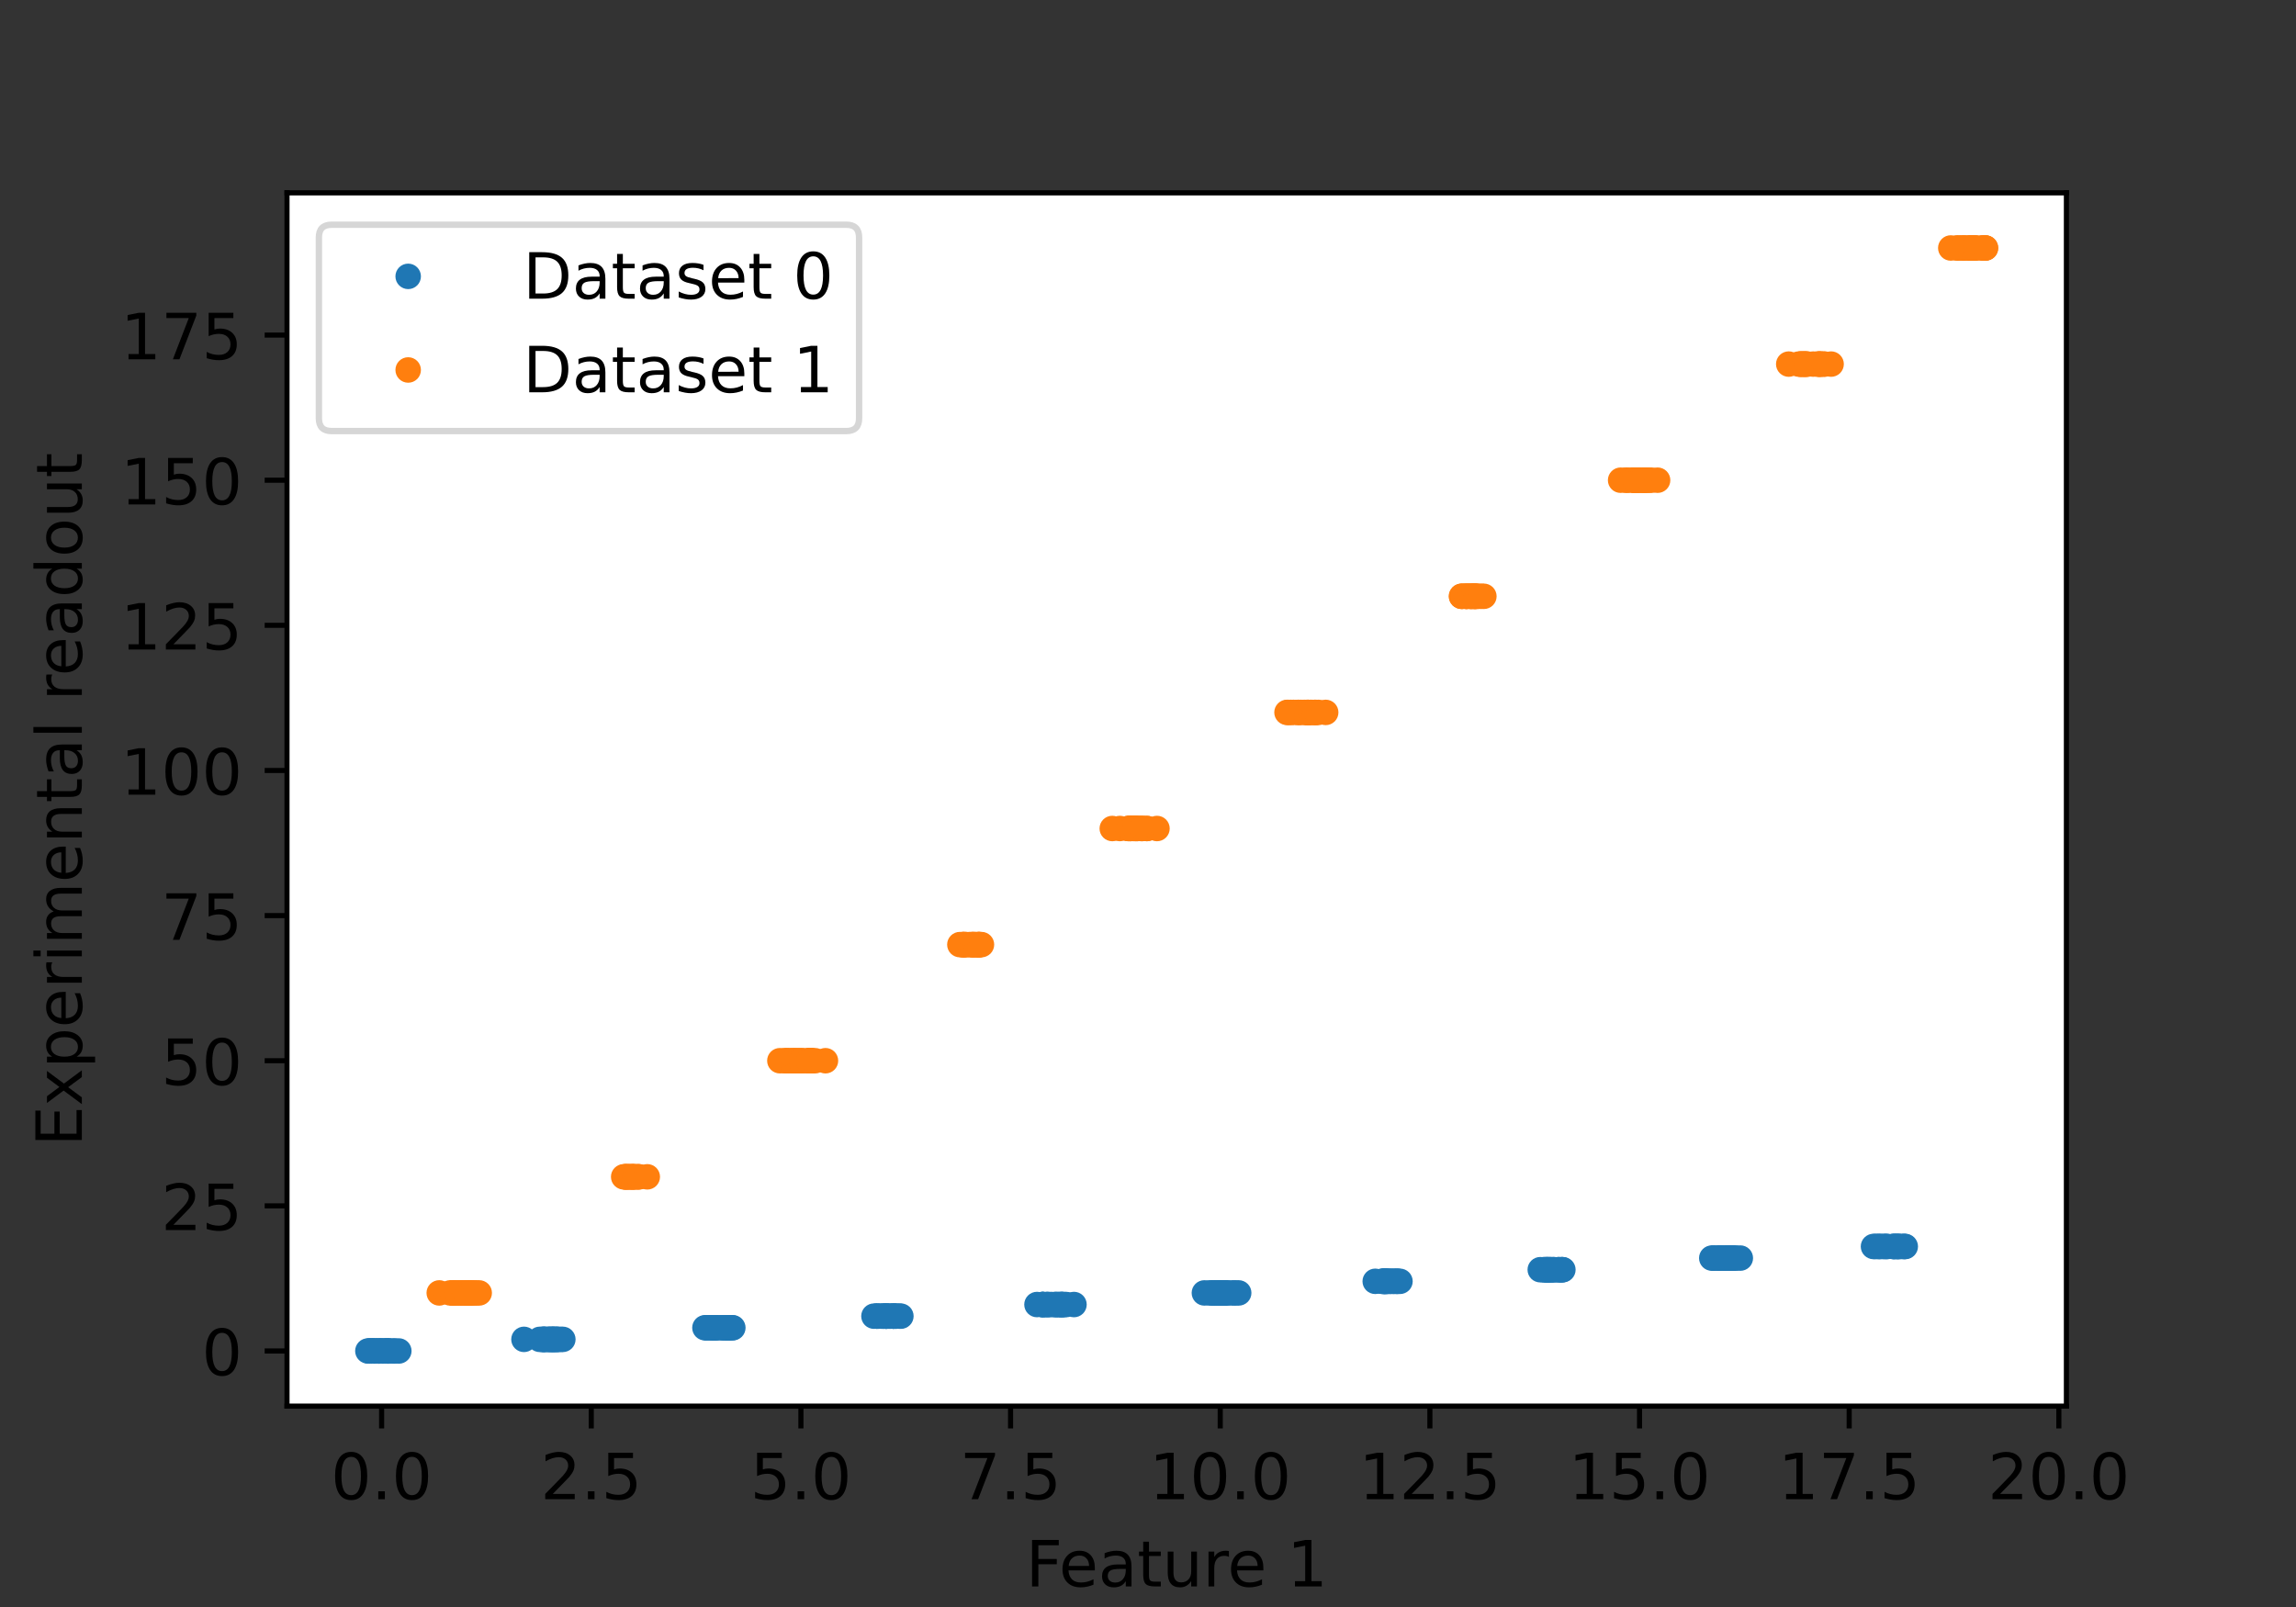 <?xml version="1.0" encoding="utf-8" standalone="no"?>
<!DOCTYPE svg PUBLIC "-//W3C//DTD SVG 1.1//EN"
  "http://www.w3.org/Graphics/SVG/1.1/DTD/svg11.dtd">
<!-- Created with matplotlib (https://matplotlib.org/) -->
<svg height="252pt" version="1.1" viewBox="0 0 360 252" width="360pt" xmlns="http://www.w3.org/2000/svg" xmlns:xlink="http://www.w3.org/1999/xlink">
 <rect x="0" y="0" width="360" height="252" fill="#333333" stroke="none"/>
 <defs>
  <style type="text/css">*{stroke-linecap:butt;stroke-linejoin:round;}</style>
 </defs>
 <g id="figure_1">
  <g id="patch_1">
   <path d="M 0 252 
L 360 252 
L 360 0 
L 0 0 
z
" style="fill:none;"/>
  </g>
  <g id="axes_1">
   <g id="patch_2">
    <path d="M 45 220.5 
L 324 220.5 
L 324 30.24 
L 45 30.24 
z
" style="fill:#ffffff;"/>
   </g>
   <g id="matplotlib.axis_1">
    <g id="xtick_1">
     <g id="line2d_1">
      <defs>
       <path d="M 0 0 
L 0 3.5 
" id="m1073dd7426" style="stroke:#000000;stroke-width:0.8;"/>
      </defs>
      <g>
       <use style="stroke:#000000;stroke-width:0.8;" x="59.834" xlink:href="#m1073dd7426" y="220.5"/>
      </g>
     </g>
     <g id="text_1">
      <!-- 0.0 -->
      <g transform="translate(51.882 235.098)scale(0.1 -0.1)">
       <defs>
        <path d="M 31.781 66.406 
Q 24.172 66.406 20.328 58.906 
Q 16.5 51.422 16.5 36.375 
Q 16.5 21.391 20.328 13.891 
Q 24.172 6.391 31.781 6.391 
Q 39.453 6.391 43.281 13.891 
Q 47.125 21.391 47.125 36.375 
Q 47.125 51.422 43.281 58.906 
Q 39.453 66.406 31.781 66.406 
z
M 31.781 74.219 
Q 44.047 74.219 50.516 64.516 
Q 56.984 54.828 56.984 36.375 
Q 56.984 17.969 50.516 8.266 
Q 44.047 -1.422 31.781 -1.422 
Q 19.531 -1.422 13.062 8.266 
Q 6.594 17.969 6.594 36.375 
Q 6.594 54.828 13.062 64.516 
Q 19.531 74.219 31.781 74.219 
z
" id="DejaVuSans-48"/>
        <path d="M 10.688 12.406 
L 21 12.406 
L 21 0 
L 10.688 0 
z
" id="DejaVuSans-46"/>
       </defs>
       <use xlink:href="#DejaVuSans-48"/>
       <use x="63.623" xlink:href="#DejaVuSans-46"/>
       <use x="95.41" xlink:href="#DejaVuSans-48"/>
      </g>
     </g>
    </g>
    <g id="xtick_2">
     <g id="line2d_2">
      <g>
       <use style="stroke:#000000;stroke-width:0.8;" x="92.706" xlink:href="#m1073dd7426" y="220.5"/>
      </g>
     </g>
     <g id="text_2">
      <!-- 2.5 -->
      <g transform="translate(84.755 235.098)scale(0.1 -0.1)">
       <defs>
        <path d="M 19.188 8.297 
L 53.609 8.297 
L 53.609 0 
L 7.328 0 
L 7.328 8.297 
Q 12.938 14.109 22.625 23.891 
Q 32.328 33.688 34.812 36.531 
Q 39.547 41.844 41.422 45.531 
Q 43.312 49.219 43.312 52.781 
Q 43.312 58.594 39.234 62.25 
Q 35.156 65.922 28.609 65.922 
Q 23.969 65.922 18.812 64.312 
Q 13.672 62.703 7.812 59.422 
L 7.812 69.391 
Q 13.766 71.781 18.938 73 
Q 24.125 74.219 28.422 74.219 
Q 39.75 74.219 46.484 68.547 
Q 53.219 62.891 53.219 53.422 
Q 53.219 48.922 51.531 44.891 
Q 49.859 40.875 45.406 35.406 
Q 44.188 33.984 37.641 27.219 
Q 31.109 20.453 19.188 8.297 
z
" id="DejaVuSans-50"/>
        <path d="M 10.797 72.906 
L 49.516 72.906 
L 49.516 64.594 
L 19.828 64.594 
L 19.828 46.734 
Q 21.969 47.469 24.109 47.828 
Q 26.266 48.188 28.422 48.188 
Q 40.625 48.188 47.75 41.5 
Q 54.891 34.812 54.891 23.391 
Q 54.891 11.625 47.562 5.094 
Q 40.234 -1.422 26.906 -1.422 
Q 22.312 -1.422 17.547 -0.641 
Q 12.797 0.141 7.719 1.703 
L 7.719 11.625 
Q 12.109 9.234 16.797 8.062 
Q 21.484 6.891 26.703 6.891 
Q 35.156 6.891 40.078 11.328 
Q 45.016 15.766 45.016 23.391 
Q 45.016 31 40.078 35.438 
Q 35.156 39.891 26.703 39.891 
Q 22.75 39.891 18.812 39.016 
Q 14.891 38.141 10.797 36.281 
z
" id="DejaVuSans-53"/>
       </defs>
       <use xlink:href="#DejaVuSans-50"/>
       <use x="63.623" xlink:href="#DejaVuSans-46"/>
       <use x="95.41" xlink:href="#DejaVuSans-53"/>
      </g>
     </g>
    </g>
    <g id="xtick_3">
     <g id="line2d_3">
      <g>
       <use style="stroke:#000000;stroke-width:0.8;" x="125.579" xlink:href="#m1073dd7426" y="220.5"/>
      </g>
     </g>
     <g id="text_3">
      <!-- 5.0 -->
      <g transform="translate(117.628 235.098)scale(0.1 -0.1)">
       <use xlink:href="#DejaVuSans-53"/>
       <use x="63.623" xlink:href="#DejaVuSans-46"/>
       <use x="95.41" xlink:href="#DejaVuSans-48"/>
      </g>
     </g>
    </g>
    <g id="xtick_4">
     <g id="line2d_4">
      <g>
       <use style="stroke:#000000;stroke-width:0.8;" x="158.452" xlink:href="#m1073dd7426" y="220.5"/>
      </g>
     </g>
     <g id="text_4">
      <!-- 7.5 -->
      <g transform="translate(150.501 235.098)scale(0.1 -0.1)">
       <defs>
        <path d="M 8.203 72.906 
L 55.078 72.906 
L 55.078 68.703 
L 28.609 0 
L 18.312 0 
L 43.219 64.594 
L 8.203 64.594 
z
" id="DejaVuSans-55"/>
       </defs>
       <use xlink:href="#DejaVuSans-55"/>
       <use x="63.623" xlink:href="#DejaVuSans-46"/>
       <use x="95.41" xlink:href="#DejaVuSans-53"/>
      </g>
     </g>
    </g>
    <g id="xtick_5">
     <g id="line2d_5">
      <g>
       <use style="stroke:#000000;stroke-width:0.8;" x="191.325" xlink:href="#m1073dd7426" y="220.5"/>
      </g>
     </g>
     <g id="text_5">
      <!-- 10.0 -->
      <g transform="translate(180.192 235.098)scale(0.1 -0.1)">
       <defs>
        <path d="M 12.406 8.297 
L 28.516 8.297 
L 28.516 63.922 
L 10.984 60.406 
L 10.984 69.391 
L 28.422 72.906 
L 38.281 72.906 
L 38.281 8.297 
L 54.391 8.297 
L 54.391 0 
L 12.406 0 
z
" id="DejaVuSans-49"/>
       </defs>
       <use xlink:href="#DejaVuSans-49"/>
       <use x="63.623" xlink:href="#DejaVuSans-48"/>
       <use x="127.246" xlink:href="#DejaVuSans-46"/>
       <use x="159.033" xlink:href="#DejaVuSans-48"/>
      </g>
     </g>
    </g>
    <g id="xtick_6">
     <g id="line2d_6">
      <g>
       <use style="stroke:#000000;stroke-width:0.8;" x="224.198" xlink:href="#m1073dd7426" y="220.5"/>
      </g>
     </g>
     <g id="text_6">
      <!-- 12.5 -->
      <g transform="translate(213.065 235.098)scale(0.1 -0.1)">
       <use xlink:href="#DejaVuSans-49"/>
       <use x="63.623" xlink:href="#DejaVuSans-50"/>
       <use x="127.246" xlink:href="#DejaVuSans-46"/>
       <use x="159.033" xlink:href="#DejaVuSans-53"/>
      </g>
     </g>
    </g>
    <g id="xtick_7">
     <g id="line2d_7">
      <g>
       <use style="stroke:#000000;stroke-width:0.8;" x="257.071" xlink:href="#m1073dd7426" y="220.5"/>
      </g>
     </g>
     <g id="text_7">
      <!-- 15.0 -->
      <g transform="translate(245.938 235.098)scale(0.1 -0.1)">
       <use xlink:href="#DejaVuSans-49"/>
       <use x="63.623" xlink:href="#DejaVuSans-53"/>
       <use x="127.246" xlink:href="#DejaVuSans-46"/>
       <use x="159.033" xlink:href="#DejaVuSans-48"/>
      </g>
     </g>
    </g>
    <g id="xtick_8">
     <g id="line2d_8">
      <g>
       <use style="stroke:#000000;stroke-width:0.8;" x="289.943" xlink:href="#m1073dd7426" y="220.5"/>
      </g>
     </g>
     <g id="text_8">
      <!-- 17.5 -->
      <g transform="translate(278.811 235.098)scale(0.1 -0.1)">
       <use xlink:href="#DejaVuSans-49"/>
       <use x="63.623" xlink:href="#DejaVuSans-55"/>
       <use x="127.246" xlink:href="#DejaVuSans-46"/>
       <use x="159.033" xlink:href="#DejaVuSans-53"/>
      </g>
     </g>
    </g>
    <g id="xtick_9">
     <g id="line2d_9">
      <g>
       <use style="stroke:#000000;stroke-width:0.8;" x="322.816" xlink:href="#m1073dd7426" y="220.5"/>
      </g>
     </g>
     <g id="text_9">
      <!-- 20.0 -->
      <g transform="translate(311.683 235.098)scale(0.1 -0.1)">
       <use xlink:href="#DejaVuSans-50"/>
       <use x="63.623" xlink:href="#DejaVuSans-48"/>
       <use x="127.246" xlink:href="#DejaVuSans-46"/>
       <use x="159.033" xlink:href="#DejaVuSans-48"/>
      </g>
     </g>
    </g>
    <g id="text_10">
     <!-- Feature 1 -->
     <g transform="translate(160.84 248.777)scale(0.1 -0.1)">
      <defs>
       <path d="M 9.812 72.906 
L 51.703 72.906 
L 51.703 64.594 
L 19.672 64.594 
L 19.672 43.109 
L 48.578 43.109 
L 48.578 34.812 
L 19.672 34.812 
L 19.672 0 
L 9.812 0 
z
" id="DejaVuSans-70"/>
       <path d="M 56.203 29.594 
L 56.203 25.203 
L 14.891 25.203 
Q 15.484 15.922 20.484 11.062 
Q 25.484 6.203 34.422 6.203 
Q 39.594 6.203 44.453 7.469 
Q 49.312 8.734 54.109 11.281 
L 54.109 2.781 
Q 49.266 0.734 44.188 -0.344 
Q 39.109 -1.422 33.891 -1.422 
Q 20.797 -1.422 13.156 6.188 
Q 5.516 13.812 5.516 26.812 
Q 5.516 40.234 12.766 48.109 
Q 20.016 56 32.328 56 
Q 43.359 56 49.781 48.891 
Q 56.203 41.797 56.203 29.594 
z
M 47.219 32.234 
Q 47.125 39.594 43.094 43.984 
Q 39.062 48.391 32.422 48.391 
Q 24.906 48.391 20.391 44.141 
Q 15.875 39.891 15.188 32.172 
z
" id="DejaVuSans-101"/>
       <path d="M 34.281 27.484 
Q 23.391 27.484 19.188 25 
Q 14.984 22.516 14.984 16.5 
Q 14.984 11.719 18.141 8.906 
Q 21.297 6.109 26.703 6.109 
Q 34.188 6.109 38.703 11.406 
Q 43.219 16.703 43.219 25.484 
L 43.219 27.484 
z
M 52.203 31.203 
L 52.203 0 
L 43.219 0 
L 43.219 8.297 
Q 40.141 3.328 35.547 0.953 
Q 30.953 -1.422 24.312 -1.422 
Q 15.922 -1.422 10.953 3.297 
Q 6 8.016 6 15.922 
Q 6 25.141 12.172 29.828 
Q 18.359 34.516 30.609 34.516 
L 43.219 34.516 
L 43.219 35.406 
Q 43.219 41.609 39.141 45 
Q 35.062 48.391 27.688 48.391 
Q 23 48.391 18.547 47.266 
Q 14.109 46.141 10.016 43.891 
L 10.016 52.203 
Q 14.938 54.109 19.578 55.047 
Q 24.219 56 28.609 56 
Q 40.484 56 46.344 49.844 
Q 52.203 43.703 52.203 31.203 
z
" id="DejaVuSans-97"/>
       <path d="M 18.312 70.219 
L 18.312 54.688 
L 36.812 54.688 
L 36.812 47.703 
L 18.312 47.703 
L 18.312 18.016 
Q 18.312 11.328 20.141 9.422 
Q 21.969 7.516 27.594 7.516 
L 36.812 7.516 
L 36.812 0 
L 27.594 0 
Q 17.188 0 13.234 3.875 
Q 9.281 7.766 9.281 18.016 
L 9.281 47.703 
L 2.688 47.703 
L 2.688 54.688 
L 9.281 54.688 
L 9.281 70.219 
z
" id="DejaVuSans-116"/>
       <path d="M 8.5 21.578 
L 8.5 54.688 
L 17.484 54.688 
L 17.484 21.922 
Q 17.484 14.156 20.5 10.266 
Q 23.531 6.391 29.594 6.391 
Q 36.859 6.391 41.078 11.031 
Q 45.312 15.672 45.312 23.688 
L 45.312 54.688 
L 54.297 54.688 
L 54.297 0 
L 45.312 0 
L 45.312 8.406 
Q 42.047 3.422 37.719 1 
Q 33.406 -1.422 27.688 -1.422 
Q 18.266 -1.422 13.375 4.438 
Q 8.5 10.297 8.5 21.578 
z
M 31.109 56 
z
" id="DejaVuSans-117"/>
       <path d="M 41.109 46.297 
Q 39.594 47.172 37.812 47.578 
Q 36.031 48 33.891 48 
Q 26.266 48 22.188 43.047 
Q 18.109 38.094 18.109 28.812 
L 18.109 0 
L 9.078 0 
L 9.078 54.688 
L 18.109 54.688 
L 18.109 46.188 
Q 20.953 51.172 25.484 53.578 
Q 30.031 56 36.531 56 
Q 37.453 56 38.578 55.875 
Q 39.703 55.766 41.062 55.516 
z
" id="DejaVuSans-114"/>
       <path id="DejaVuSans-32"/>
      </defs>
      <use xlink:href="#DejaVuSans-70"/>
      <use x="52.02" xlink:href="#DejaVuSans-101"/>
      <use x="113.543" xlink:href="#DejaVuSans-97"/>
      <use x="174.822" xlink:href="#DejaVuSans-116"/>
      <use x="214.031" xlink:href="#DejaVuSans-117"/>
      <use x="277.41" xlink:href="#DejaVuSans-114"/>
      <use x="316.273" xlink:href="#DejaVuSans-101"/>
      <use x="377.797" xlink:href="#DejaVuSans-32"/>
      <use x="409.584" xlink:href="#DejaVuSans-49"/>
     </g>
    </g>
   </g>
   <g id="matplotlib.axis_2">
    <g id="ytick_1">
     <g id="line2d_10">
      <defs>
       <path d="M 0 0 
L -3.5 0 
" id="m72d06d9cae" style="stroke:#000000;stroke-width:0.8;"/>
      </defs>
      <g>
       <use style="stroke:#000000;stroke-width:0.8;" x="45" xlink:href="#m72d06d9cae" y="211.852"/>
      </g>
     </g>
     <g id="text_11">
      <!-- 0 -->
      <g transform="translate(31.637 215.651)scale(0.1 -0.1)">
       <use xlink:href="#DejaVuSans-48"/>
      </g>
     </g>
    </g>
    <g id="ytick_2">
     <g id="line2d_11">
      <g>
       <use style="stroke:#000000;stroke-width:0.8;" x="45" xlink:href="#m72d06d9cae" y="189.093"/>
      </g>
     </g>
     <g id="text_12">
      <!-- 25 -->
      <g transform="translate(25.275 192.893)scale(0.1 -0.1)">
       <use xlink:href="#DejaVuSans-50"/>
       <use x="63.623" xlink:href="#DejaVuSans-53"/>
      </g>
     </g>
    </g>
    <g id="ytick_3">
     <g id="line2d_12">
      <g>
       <use style="stroke:#000000;stroke-width:0.8;" x="45" xlink:href="#m72d06d9cae" y="166.335"/>
      </g>
     </g>
     <g id="text_13">
      <!-- 50 -->
      <g transform="translate(25.275 170.134)scale(0.1 -0.1)">
       <use xlink:href="#DejaVuSans-53"/>
       <use x="63.623" xlink:href="#DejaVuSans-48"/>
      </g>
     </g>
    </g>
    <g id="ytick_4">
     <g id="line2d_13">
      <g>
       <use style="stroke:#000000;stroke-width:0.8;" x="45" xlink:href="#m72d06d9cae" y="143.577"/>
      </g>
     </g>
     <g id="text_14">
      <!-- 75 -->
      <g transform="translate(25.275 147.376)scale(0.1 -0.1)">
       <use xlink:href="#DejaVuSans-55"/>
       <use x="63.623" xlink:href="#DejaVuSans-53"/>
      </g>
     </g>
    </g>
    <g id="ytick_5">
     <g id="line2d_14">
      <g>
       <use style="stroke:#000000;stroke-width:0.8;" x="45" xlink:href="#m72d06d9cae" y="120.818"/>
      </g>
     </g>
     <g id="text_15">
      <!-- 100 -->
      <g transform="translate(18.913 124.618)scale(0.1 -0.1)">
       <use xlink:href="#DejaVuSans-49"/>
       <use x="63.623" xlink:href="#DejaVuSans-48"/>
       <use x="127.246" xlink:href="#DejaVuSans-48"/>
      </g>
     </g>
    </g>
    <g id="ytick_6">
     <g id="line2d_15">
      <g>
       <use style="stroke:#000000;stroke-width:0.8;" x="45" xlink:href="#m72d06d9cae" y="98.06"/>
      </g>
     </g>
     <g id="text_16">
      <!-- 125 -->
      <g transform="translate(18.913 101.859)scale(0.1 -0.1)">
       <use xlink:href="#DejaVuSans-49"/>
       <use x="63.623" xlink:href="#DejaVuSans-50"/>
       <use x="127.246" xlink:href="#DejaVuSans-53"/>
      </g>
     </g>
    </g>
    <g id="ytick_7">
     <g id="line2d_16">
      <g>
       <use style="stroke:#000000;stroke-width:0.8;" x="45" xlink:href="#m72d06d9cae" y="75.302"/>
      </g>
     </g>
     <g id="text_17">
      <!-- 150 -->
      <g transform="translate(18.913 79.101)scale(0.1 -0.1)">
       <use xlink:href="#DejaVuSans-49"/>
       <use x="63.623" xlink:href="#DejaVuSans-53"/>
       <use x="127.246" xlink:href="#DejaVuSans-48"/>
      </g>
     </g>
    </g>
    <g id="ytick_8">
     <g id="line2d_17">
      <g>
       <use style="stroke:#000000;stroke-width:0.8;" x="45" xlink:href="#m72d06d9cae" y="52.543"/>
      </g>
     </g>
     <g id="text_18">
      <!-- 175 -->
      <g transform="translate(18.913 56.342)scale(0.1 -0.1)">
       <use xlink:href="#DejaVuSans-49"/>
       <use x="63.623" xlink:href="#DejaVuSans-55"/>
       <use x="127.246" xlink:href="#DejaVuSans-53"/>
      </g>
     </g>
    </g>
    <g id="text_19">
     <!-- Experimental readout -->
     <g transform="translate(12.833 179.748)rotate(-90)scale(0.1 -0.1)">
      <defs>
       <path d="M 9.812 72.906 
L 55.906 72.906 
L 55.906 64.594 
L 19.672 64.594 
L 19.672 43.016 
L 54.391 43.016 
L 54.391 34.719 
L 19.672 34.719 
L 19.672 8.297 
L 56.781 8.297 
L 56.781 0 
L 9.812 0 
z
" id="DejaVuSans-69"/>
       <path d="M 54.891 54.688 
L 35.109 28.078 
L 55.906 0 
L 45.312 0 
L 29.391 21.484 
L 13.484 0 
L 2.875 0 
L 24.125 28.609 
L 4.688 54.688 
L 15.281 54.688 
L 29.781 35.203 
L 44.281 54.688 
z
" id="DejaVuSans-120"/>
       <path d="M 18.109 8.203 
L 18.109 -20.797 
L 9.078 -20.797 
L 9.078 54.688 
L 18.109 54.688 
L 18.109 46.391 
Q 20.953 51.266 25.266 53.625 
Q 29.594 56 35.594 56 
Q 45.562 56 51.781 48.094 
Q 58.016 40.188 58.016 27.297 
Q 58.016 14.406 51.781 6.484 
Q 45.562 -1.422 35.594 -1.422 
Q 29.594 -1.422 25.266 0.953 
Q 20.953 3.328 18.109 8.203 
z
M 48.688 27.297 
Q 48.688 37.203 44.609 42.844 
Q 40.531 48.484 33.406 48.484 
Q 26.266 48.484 22.188 42.844 
Q 18.109 37.203 18.109 27.297 
Q 18.109 17.391 22.188 11.75 
Q 26.266 6.109 33.406 6.109 
Q 40.531 6.109 44.609 11.75 
Q 48.688 17.391 48.688 27.297 
z
" id="DejaVuSans-112"/>
       <path d="M 9.422 54.688 
L 18.406 54.688 
L 18.406 0 
L 9.422 0 
z
M 9.422 75.984 
L 18.406 75.984 
L 18.406 64.594 
L 9.422 64.594 
z
" id="DejaVuSans-105"/>
       <path d="M 52 44.188 
Q 55.375 50.25 60.062 53.125 
Q 64.75 56 71.094 56 
Q 79.641 56 84.281 50.016 
Q 88.922 44.047 88.922 33.016 
L 88.922 0 
L 79.891 0 
L 79.891 32.719 
Q 79.891 40.578 77.094 44.375 
Q 74.312 48.188 68.609 48.188 
Q 61.625 48.188 57.562 43.547 
Q 53.516 38.922 53.516 30.906 
L 53.516 0 
L 44.484 0 
L 44.484 32.719 
Q 44.484 40.625 41.703 44.406 
Q 38.922 48.188 33.109 48.188 
Q 26.219 48.188 22.156 43.531 
Q 18.109 38.875 18.109 30.906 
L 18.109 0 
L 9.078 0 
L 9.078 54.688 
L 18.109 54.688 
L 18.109 46.188 
Q 21.188 51.219 25.484 53.609 
Q 29.781 56 35.688 56 
Q 41.656 56 45.828 52.969 
Q 50 49.953 52 44.188 
z
" id="DejaVuSans-109"/>
       <path d="M 54.891 33.016 
L 54.891 0 
L 45.906 0 
L 45.906 32.719 
Q 45.906 40.484 42.875 44.328 
Q 39.844 48.188 33.797 48.188 
Q 26.516 48.188 22.312 43.547 
Q 18.109 38.922 18.109 30.906 
L 18.109 0 
L 9.078 0 
L 9.078 54.688 
L 18.109 54.688 
L 18.109 46.188 
Q 21.344 51.125 25.703 53.562 
Q 30.078 56 35.797 56 
Q 45.219 56 50.047 50.172 
Q 54.891 44.344 54.891 33.016 
z
" id="DejaVuSans-110"/>
       <path d="M 9.422 75.984 
L 18.406 75.984 
L 18.406 0 
L 9.422 0 
z
" id="DejaVuSans-108"/>
       <path d="M 45.406 46.391 
L 45.406 75.984 
L 54.391 75.984 
L 54.391 0 
L 45.406 0 
L 45.406 8.203 
Q 42.578 3.328 38.25 0.953 
Q 33.938 -1.422 27.875 -1.422 
Q 17.969 -1.422 11.734 6.484 
Q 5.516 14.406 5.516 27.297 
Q 5.516 40.188 11.734 48.094 
Q 17.969 56 27.875 56 
Q 33.938 56 38.25 53.625 
Q 42.578 51.266 45.406 46.391 
z
M 14.797 27.297 
Q 14.797 17.391 18.875 11.75 
Q 22.953 6.109 30.078 6.109 
Q 37.203 6.109 41.297 11.75 
Q 45.406 17.391 45.406 27.297 
Q 45.406 37.203 41.297 42.844 
Q 37.203 48.484 30.078 48.484 
Q 22.953 48.484 18.875 42.844 
Q 14.797 37.203 14.797 27.297 
z
" id="DejaVuSans-100"/>
       <path d="M 30.609 48.391 
Q 23.391 48.391 19.188 42.75 
Q 14.984 37.109 14.984 27.297 
Q 14.984 17.484 19.156 11.844 
Q 23.344 6.203 30.609 6.203 
Q 37.797 6.203 41.984 11.859 
Q 46.188 17.531 46.188 27.297 
Q 46.188 37.016 41.984 42.703 
Q 37.797 48.391 30.609 48.391 
z
M 30.609 56 
Q 42.328 56 49.016 48.375 
Q 55.719 40.766 55.719 27.297 
Q 55.719 13.875 49.016 6.219 
Q 42.328 -1.422 30.609 -1.422 
Q 18.844 -1.422 12.172 6.219 
Q 5.516 13.875 5.516 27.297 
Q 5.516 40.766 12.172 48.375 
Q 18.844 56 30.609 56 
z
" id="DejaVuSans-111"/>
      </defs>
      <use xlink:href="#DejaVuSans-69"/>
      <use x="63.184" xlink:href="#DejaVuSans-120"/>
      <use x="122.363" xlink:href="#DejaVuSans-112"/>
      <use x="185.84" xlink:href="#DejaVuSans-101"/>
      <use x="247.363" xlink:href="#DejaVuSans-114"/>
      <use x="288.477" xlink:href="#DejaVuSans-105"/>
      <use x="316.26" xlink:href="#DejaVuSans-109"/>
      <use x="413.672" xlink:href="#DejaVuSans-101"/>
      <use x="475.195" xlink:href="#DejaVuSans-110"/>
      <use x="538.574" xlink:href="#DejaVuSans-116"/>
      <use x="577.783" xlink:href="#DejaVuSans-97"/>
      <use x="639.062" xlink:href="#DejaVuSans-108"/>
      <use x="666.846" xlink:href="#DejaVuSans-32"/>
      <use x="698.633" xlink:href="#DejaVuSans-114"/>
      <use x="737.496" xlink:href="#DejaVuSans-101"/>
      <use x="799.02" xlink:href="#DejaVuSans-97"/>
      <use x="860.299" xlink:href="#DejaVuSans-100"/>
      <use x="923.775" xlink:href="#DejaVuSans-111"/>
      <use x="984.957" xlink:href="#DejaVuSans-117"/>
      <use x="1048.336" xlink:href="#DejaVuSans-116"/>
     </g>
    </g>
   </g>
   <g id="line2d_18">
    <defs>
     <path d="M 0 1.5 
C 0.398 1.5 0.779 1.342 1.061 1.061 
C 1.342 0.779 1.5 0.398 1.5 0 
C 1.5 -0.398 1.342 -0.779 1.061 -1.061 
C 0.779 -1.342 0.398 -1.5 0 -1.5 
C -0.398 -1.5 -0.779 -1.342 -1.061 -1.061 
C -1.342 -0.779 -1.5 -0.398 -1.5 0 
C -1.5 0.398 -1.342 0.779 -1.061 1.061 
C -0.779 1.342 -0.398 1.5 0 1.5 
z
" id="mbc3924e376" style="stroke:#1f77b4;"/>
    </defs>
    <g clip-path="url(#p850fbfc1e4)">
     <use style="fill:#1f77b4;stroke:#1f77b4;" x="57.682" xlink:href="#mbc3924e376" y="211.852"/>
     <use style="fill:#1f77b4;stroke:#1f77b4;" x="57.919" xlink:href="#mbc3924e376" y="211.852"/>
     <use style="fill:#1f77b4;stroke:#1f77b4;" x="58.018" xlink:href="#mbc3924e376" y="211.852"/>
     <use style="fill:#1f77b4;stroke:#1f77b4;" x="58.244" xlink:href="#mbc3924e376" y="211.852"/>
     <use style="fill:#1f77b4;stroke:#1f77b4;" x="58.587" xlink:href="#mbc3924e376" y="211.852"/>
     <use style="fill:#1f77b4;stroke:#1f77b4;" x="58.742" xlink:href="#mbc3924e376" y="211.852"/>
     <use style="fill:#1f77b4;stroke:#1f77b4;" x="58.759" xlink:href="#mbc3924e376" y="211.852"/>
     <use style="fill:#1f77b4;stroke:#1f77b4;" x="59.392" xlink:href="#mbc3924e376" y="211.852"/>
     <use style="fill:#1f77b4;stroke:#1f77b4;" x="59.396" xlink:href="#mbc3924e376" y="211.852"/>
     <use style="fill:#1f77b4;stroke:#1f77b4;" x="59.503" xlink:href="#mbc3924e376" y="211.852"/>
     <use style="fill:#1f77b4;stroke:#1f77b4;" x="60.026" xlink:href="#mbc3924e376" y="211.852"/>
     <use style="fill:#1f77b4;stroke:#1f77b4;" x="60.051" xlink:href="#mbc3924e376" y="211.852"/>
     <use style="fill:#1f77b4;stroke:#1f77b4;" x="60.371" xlink:href="#mbc3924e376" y="211.852"/>
     <use style="fill:#1f77b4;stroke:#1f77b4;" x="60.707" xlink:href="#mbc3924e376" y="211.852"/>
     <use style="fill:#1f77b4;stroke:#1f77b4;" x="60.805" xlink:href="#mbc3924e376" y="211.852"/>
     <use style="fill:#1f77b4;stroke:#1f77b4;" x="60.892" xlink:href="#mbc3924e376" y="211.852"/>
     <use style="fill:#1f77b4;stroke:#1f77b4;" x="60.943" xlink:href="#mbc3924e376" y="211.852"/>
     <use style="fill:#1f77b4;stroke:#1f77b4;" x="61.649" xlink:href="#mbc3924e376" y="211.852"/>
     <use style="fill:#1f77b4;stroke:#1f77b4;" x="61.866" xlink:href="#mbc3924e376" y="211.852"/>
     <use style="fill:#1f77b4;stroke:#1f77b4;" x="62.532" xlink:href="#mbc3924e376" y="211.852"/>
     <use style="fill:#1f77b4;stroke:#1f77b4;" x="82.157" xlink:href="#mbc3924e376" y="210.031"/>
     <use style="fill:#1f77b4;stroke:#1f77b4;" x="84.634" xlink:href="#mbc3924e376" y="210.031"/>
     <use style="fill:#1f77b4;stroke:#1f77b4;" x="85.075" xlink:href="#mbc3924e376" y="210.031"/>
     <use style="fill:#1f77b4;stroke:#1f77b4;" x="85.147" xlink:href="#mbc3924e376" y="210.031"/>
     <use style="fill:#1f77b4;stroke:#1f77b4;" x="85.323" xlink:href="#mbc3924e376" y="210.031"/>
     <use style="fill:#1f77b4;stroke:#1f77b4;" x="85.381" xlink:href="#mbc3924e376" y="210.031"/>
     <use style="fill:#1f77b4;stroke:#1f77b4;" x="85.617" xlink:href="#mbc3924e376" y="210.031"/>
     <use style="fill:#1f77b4;stroke:#1f77b4;" x="86.071" xlink:href="#mbc3924e376" y="210.031"/>
     <use style="fill:#1f77b4;stroke:#1f77b4;" x="86.077" xlink:href="#mbc3924e376" y="210.031"/>
     <use style="fill:#1f77b4;stroke:#1f77b4;" x="86.191" xlink:href="#mbc3924e376" y="210.031"/>
     <use style="fill:#1f77b4;stroke:#1f77b4;" x="86.563" xlink:href="#mbc3924e376" y="210.031"/>
     <use style="fill:#1f77b4;stroke:#1f77b4;" x="86.611" xlink:href="#mbc3924e376" y="210.031"/>
     <use style="fill:#1f77b4;stroke:#1f77b4;" x="86.66" xlink:href="#mbc3924e376" y="210.031"/>
     <use style="fill:#1f77b4;stroke:#1f77b4;" x="86.844" xlink:href="#mbc3924e376" y="210.031"/>
     <use style="fill:#1f77b4;stroke:#1f77b4;" x="86.937" xlink:href="#mbc3924e376" y="210.031"/>
     <use style="fill:#1f77b4;stroke:#1f77b4;" x="87.26" xlink:href="#mbc3924e376" y="210.031"/>
     <use style="fill:#1f77b4;stroke:#1f77b4;" x="87.334" xlink:href="#mbc3924e376" y="210.031"/>
     <use style="fill:#1f77b4;stroke:#1f77b4;" x="87.447" xlink:href="#mbc3924e376" y="210.031"/>
     <use style="fill:#1f77b4;stroke:#1f77b4;" x="87.869" xlink:href="#mbc3924e376" y="210.031"/>
     <use style="fill:#1f77b4;stroke:#1f77b4;" x="88.249" xlink:href="#mbc3924e376" y="210.031"/>
     <use style="fill:#1f77b4;stroke:#1f77b4;" x="110.53" xlink:href="#mbc3924e376" y="208.21"/>
     <use style="fill:#1f77b4;stroke:#1f77b4;" x="110.769" xlink:href="#mbc3924e376" y="208.21"/>
     <use style="fill:#1f77b4;stroke:#1f77b4;" x="111.014" xlink:href="#mbc3924e376" y="208.21"/>
     <use style="fill:#1f77b4;stroke:#1f77b4;" x="111.537" xlink:href="#mbc3924e376" y="208.21"/>
     <use style="fill:#1f77b4;stroke:#1f77b4;" x="111.639" xlink:href="#mbc3924e376" y="208.21"/>
     <use style="fill:#1f77b4;stroke:#1f77b4;" x="111.812" xlink:href="#mbc3924e376" y="208.21"/>
     <use style="fill:#1f77b4;stroke:#1f77b4;" x="111.85" xlink:href="#mbc3924e376" y="208.21"/>
     <use style="fill:#1f77b4;stroke:#1f77b4;" x="112.077" xlink:href="#mbc3924e376" y="208.21"/>
     <use style="fill:#1f77b4;stroke:#1f77b4;" x="112.179" xlink:href="#mbc3924e376" y="208.21"/>
     <use style="fill:#1f77b4;stroke:#1f77b4;" x="112.349" xlink:href="#mbc3924e376" y="208.21"/>
     <use style="fill:#1f77b4;stroke:#1f77b4;" x="112.909" xlink:href="#mbc3924e376" y="208.21"/>
     <use style="fill:#1f77b4;stroke:#1f77b4;" x="113.444" xlink:href="#mbc3924e376" y="208.21"/>
     <use style="fill:#1f77b4;stroke:#1f77b4;" x="113.457" xlink:href="#mbc3924e376" y="208.21"/>
     <use style="fill:#1f77b4;stroke:#1f77b4;" x="113.783" xlink:href="#mbc3924e376" y="208.21"/>
     <use style="fill:#1f77b4;stroke:#1f77b4;" x="114.135" xlink:href="#mbc3924e376" y="208.21"/>
     <use style="fill:#1f77b4;stroke:#1f77b4;" x="114.162" xlink:href="#mbc3924e376" y="208.21"/>
     <use style="fill:#1f77b4;stroke:#1f77b4;" x="114.202" xlink:href="#mbc3924e376" y="208.21"/>
     <use style="fill:#1f77b4;stroke:#1f77b4;" x="114.302" xlink:href="#mbc3924e376" y="208.21"/>
     <use style="fill:#1f77b4;stroke:#1f77b4;" x="114.761" xlink:href="#mbc3924e376" y="208.21"/>
     <use style="fill:#1f77b4;stroke:#1f77b4;" x="114.903" xlink:href="#mbc3924e376" y="208.21"/>
     <use style="fill:#1f77b4;stroke:#1f77b4;" x="137.031" xlink:href="#mbc3924e376" y="206.39"/>
     <use style="fill:#1f77b4;stroke:#1f77b4;" x="137.449" xlink:href="#mbc3924e376" y="206.39"/>
     <use style="fill:#1f77b4;stroke:#1f77b4;" x="137.507" xlink:href="#mbc3924e376" y="206.39"/>
     <use style="fill:#1f77b4;stroke:#1f77b4;" x="137.751" xlink:href="#mbc3924e376" y="206.39"/>
     <use style="fill:#1f77b4;stroke:#1f77b4;" x="138.214" xlink:href="#mbc3924e376" y="206.39"/>
     <use style="fill:#1f77b4;stroke:#1f77b4;" x="138.482" xlink:href="#mbc3924e376" y="206.39"/>
     <use style="fill:#1f77b4;stroke:#1f77b4;" x="138.576" xlink:href="#mbc3924e376" y="206.39"/>
     <use style="fill:#1f77b4;stroke:#1f77b4;" x="138.877" xlink:href="#mbc3924e376" y="206.39"/>
     <use style="fill:#1f77b4;stroke:#1f77b4;" x="138.887" xlink:href="#mbc3924e376" y="206.39"/>
     <use style="fill:#1f77b4;stroke:#1f77b4;" x="139.005" xlink:href="#mbc3924e376" y="206.39"/>
     <use style="fill:#1f77b4;stroke:#1f77b4;" x="139.066" xlink:href="#mbc3924e376" y="206.39"/>
     <use style="fill:#1f77b4;stroke:#1f77b4;" x="139.384" xlink:href="#mbc3924e376" y="206.39"/>
     <use style="fill:#1f77b4;stroke:#1f77b4;" x="139.636" xlink:href="#mbc3924e376" y="206.39"/>
     <use style="fill:#1f77b4;stroke:#1f77b4;" x="140.043" xlink:href="#mbc3924e376" y="206.39"/>
     <use style="fill:#1f77b4;stroke:#1f77b4;" x="140.088" xlink:href="#mbc3924e376" y="206.39"/>
     <use style="fill:#1f77b4;stroke:#1f77b4;" x="140.128" xlink:href="#mbc3924e376" y="206.39"/>
     <use style="fill:#1f77b4;stroke:#1f77b4;" x="140.387" xlink:href="#mbc3924e376" y="206.39"/>
     <use style="fill:#1f77b4;stroke:#1f77b4;" x="140.529" xlink:href="#mbc3924e376" y="206.39"/>
     <use style="fill:#1f77b4;stroke:#1f77b4;" x="141.003" xlink:href="#mbc3924e376" y="206.39"/>
     <use style="fill:#1f77b4;stroke:#1f77b4;" x="141.252" xlink:href="#mbc3924e376" y="206.39"/>
     <use style="fill:#1f77b4;stroke:#1f77b4;" x="162.594" xlink:href="#mbc3924e376" y="204.569"/>
     <use style="fill:#1f77b4;stroke:#1f77b4;" x="163.462" xlink:href="#mbc3924e376" y="204.569"/>
     <use style="fill:#1f77b4;stroke:#1f77b4;" x="163.463" xlink:href="#mbc3924e376" y="204.569"/>
     <use style="fill:#1f77b4;stroke:#1f77b4;" x="163.463" xlink:href="#mbc3924e376" y="204.569"/>
     <use style="fill:#1f77b4;stroke:#1f77b4;" x="163.618" xlink:href="#mbc3924e376" y="204.569"/>
     <use style="fill:#1f77b4;stroke:#1f77b4;" x="164.152" xlink:href="#mbc3924e376" y="204.569"/>
     <use style="fill:#1f77b4;stroke:#1f77b4;" x="164.158" xlink:href="#mbc3924e376" y="204.569"/>
     <use style="fill:#1f77b4;stroke:#1f77b4;" x="164.443" xlink:href="#mbc3924e376" y="204.569"/>
     <use style="fill:#1f77b4;stroke:#1f77b4;" x="164.874" xlink:href="#mbc3924e376" y="204.569"/>
     <use style="fill:#1f77b4;stroke:#1f77b4;" x="165.424" xlink:href="#mbc3924e376" y="204.569"/>
     <use style="fill:#1f77b4;stroke:#1f77b4;" x="165.496" xlink:href="#mbc3924e376" y="204.569"/>
     <use style="fill:#1f77b4;stroke:#1f77b4;" x="165.749" xlink:href="#mbc3924e376" y="204.569"/>
     <use style="fill:#1f77b4;stroke:#1f77b4;" x="165.994" xlink:href="#mbc3924e376" y="204.569"/>
     <use style="fill:#1f77b4;stroke:#1f77b4;" x="166.218" xlink:href="#mbc3924e376" y="204.569"/>
     <use style="fill:#1f77b4;stroke:#1f77b4;" x="166.485" xlink:href="#mbc3924e376" y="204.569"/>
     <use style="fill:#1f77b4;stroke:#1f77b4;" x="166.493" xlink:href="#mbc3924e376" y="204.569"/>
     <use style="fill:#1f77b4;stroke:#1f77b4;" x="166.509" xlink:href="#mbc3924e376" y="204.569"/>
     <use style="fill:#1f77b4;stroke:#1f77b4;" x="166.837" xlink:href="#mbc3924e376" y="204.569"/>
     <use style="fill:#1f77b4;stroke:#1f77b4;" x="167.171" xlink:href="#mbc3924e376" y="204.569"/>
     <use style="fill:#1f77b4;stroke:#1f77b4;" x="168.393" xlink:href="#mbc3924e376" y="204.569"/>
     <use style="fill:#1f77b4;stroke:#1f77b4;" x="188.843" xlink:href="#mbc3924e376" y="202.748"/>
     <use style="fill:#1f77b4;stroke:#1f77b4;" x="189.684" xlink:href="#mbc3924e376" y="202.748"/>
     <use style="fill:#1f77b4;stroke:#1f77b4;" x="190.031" xlink:href="#mbc3924e376" y="202.748"/>
     <use style="fill:#1f77b4;stroke:#1f77b4;" x="190.373" xlink:href="#mbc3924e376" y="202.748"/>
     <use style="fill:#1f77b4;stroke:#1f77b4;" x="190.447" xlink:href="#mbc3924e376" y="202.748"/>
     <use style="fill:#1f77b4;stroke:#1f77b4;" x="190.806" xlink:href="#mbc3924e376" y="202.748"/>
     <use style="fill:#1f77b4;stroke:#1f77b4;" x="191.098" xlink:href="#mbc3924e376" y="202.748"/>
     <use style="fill:#1f77b4;stroke:#1f77b4;" x="191.393" xlink:href="#mbc3924e376" y="202.748"/>
     <use style="fill:#1f77b4;stroke:#1f77b4;" x="191.398" xlink:href="#mbc3924e376" y="202.748"/>
     <use style="fill:#1f77b4;stroke:#1f77b4;" x="191.468" xlink:href="#mbc3924e376" y="202.748"/>
     <use style="fill:#1f77b4;stroke:#1f77b4;" x="191.629" xlink:href="#mbc3924e376" y="202.748"/>
     <use style="fill:#1f77b4;stroke:#1f77b4;" x="191.727" xlink:href="#mbc3924e376" y="202.748"/>
     <use style="fill:#1f77b4;stroke:#1f77b4;" x="191.848" xlink:href="#mbc3924e376" y="202.748"/>
     <use style="fill:#1f77b4;stroke:#1f77b4;" x="191.883" xlink:href="#mbc3924e376" y="202.748"/>
     <use style="fill:#1f77b4;stroke:#1f77b4;" x="191.916" xlink:href="#mbc3924e376" y="202.748"/>
     <use style="fill:#1f77b4;stroke:#1f77b4;" x="192.276" xlink:href="#mbc3924e376" y="202.748"/>
     <use style="fill:#1f77b4;stroke:#1f77b4;" x="192.49" xlink:href="#mbc3924e376" y="202.748"/>
     <use style="fill:#1f77b4;stroke:#1f77b4;" x="193.244" xlink:href="#mbc3924e376" y="202.748"/>
     <use style="fill:#1f77b4;stroke:#1f77b4;" x="193.655" xlink:href="#mbc3924e376" y="202.748"/>
     <use style="fill:#1f77b4;stroke:#1f77b4;" x="194.219" xlink:href="#mbc3924e376" y="202.748"/>
     <use style="fill:#1f77b4;stroke:#1f77b4;" x="215.631" xlink:href="#mbc3924e376" y="200.928"/>
     <use style="fill:#1f77b4;stroke:#1f77b4;" x="216.687" xlink:href="#mbc3924e376" y="200.928"/>
     <use style="fill:#1f77b4;stroke:#1f77b4;" x="216.777" xlink:href="#mbc3924e376" y="200.928"/>
     <use style="fill:#1f77b4;stroke:#1f77b4;" x="216.956" xlink:href="#mbc3924e376" y="200.928"/>
     <use style="fill:#1f77b4;stroke:#1f77b4;" x="216.995" xlink:href="#mbc3924e376" y="200.928"/>
     <use style="fill:#1f77b4;stroke:#1f77b4;" x="217.092" xlink:href="#mbc3924e376" y="200.928"/>
     <use style="fill:#1f77b4;stroke:#1f77b4;" x="217.154" xlink:href="#mbc3924e376" y="200.928"/>
     <use style="fill:#1f77b4;stroke:#1f77b4;" x="217.159" xlink:href="#mbc3924e376" y="200.928"/>
     <use style="fill:#1f77b4;stroke:#1f77b4;" x="217.355" xlink:href="#mbc3924e376" y="200.928"/>
     <use style="fill:#1f77b4;stroke:#1f77b4;" x="217.364" xlink:href="#mbc3924e376" y="200.928"/>
     <use style="fill:#1f77b4;stroke:#1f77b4;" x="217.543" xlink:href="#mbc3924e376" y="200.928"/>
     <use style="fill:#1f77b4;stroke:#1f77b4;" x="217.622" xlink:href="#mbc3924e376" y="200.928"/>
     <use style="fill:#1f77b4;stroke:#1f77b4;" x="217.947" xlink:href="#mbc3924e376" y="200.928"/>
     <use style="fill:#1f77b4;stroke:#1f77b4;" x="218.057" xlink:href="#mbc3924e376" y="200.928"/>
     <use style="fill:#1f77b4;stroke:#1f77b4;" x="218.418" xlink:href="#mbc3924e376" y="200.928"/>
     <use style="fill:#1f77b4;stroke:#1f77b4;" x="218.568" xlink:href="#mbc3924e376" y="200.928"/>
     <use style="fill:#1f77b4;stroke:#1f77b4;" x="218.868" xlink:href="#mbc3924e376" y="200.928"/>
     <use style="fill:#1f77b4;stroke:#1f77b4;" x="219.055" xlink:href="#mbc3924e376" y="200.928"/>
     <use style="fill:#1f77b4;stroke:#1f77b4;" x="219.179" xlink:href="#mbc3924e376" y="200.928"/>
     <use style="fill:#1f77b4;stroke:#1f77b4;" x="219.506" xlink:href="#mbc3924e376" y="200.928"/>
     <use style="fill:#1f77b4;stroke:#1f77b4;" x="241.506" xlink:href="#mbc3924e376" y="199.107"/>
     <use style="fill:#1f77b4;stroke:#1f77b4;" x="241.983" xlink:href="#mbc3924e376" y="199.107"/>
     <use style="fill:#1f77b4;stroke:#1f77b4;" x="242.184" xlink:href="#mbc3924e376" y="199.107"/>
     <use style="fill:#1f77b4;stroke:#1f77b4;" x="242.306" xlink:href="#mbc3924e376" y="199.107"/>
     <use style="fill:#1f77b4;stroke:#1f77b4;" x="242.528" xlink:href="#mbc3924e376" y="199.107"/>
     <use style="fill:#1f77b4;stroke:#1f77b4;" x="242.534" xlink:href="#mbc3924e376" y="199.107"/>
     <use style="fill:#1f77b4;stroke:#1f77b4;" x="242.626" xlink:href="#mbc3924e376" y="199.107"/>
     <use style="fill:#1f77b4;stroke:#1f77b4;" x="242.841" xlink:href="#mbc3924e376" y="199.107"/>
     <use style="fill:#1f77b4;stroke:#1f77b4;" x="242.871" xlink:href="#mbc3924e376" y="199.107"/>
     <use style="fill:#1f77b4;stroke:#1f77b4;" x="243.108" xlink:href="#mbc3924e376" y="199.107"/>
     <use style="fill:#1f77b4;stroke:#1f77b4;" x="243.147" xlink:href="#mbc3924e376" y="199.107"/>
     <use style="fill:#1f77b4;stroke:#1f77b4;" x="243.449" xlink:href="#mbc3924e376" y="199.107"/>
     <use style="fill:#1f77b4;stroke:#1f77b4;" x="243.551" xlink:href="#mbc3924e376" y="199.107"/>
     <use style="fill:#1f77b4;stroke:#1f77b4;" x="243.751" xlink:href="#mbc3924e376" y="199.107"/>
     <use style="fill:#1f77b4;stroke:#1f77b4;" x="244.308" xlink:href="#mbc3924e376" y="199.107"/>
     <use style="fill:#1f77b4;stroke:#1f77b4;" x="244.371" xlink:href="#mbc3924e376" y="199.107"/>
     <use style="fill:#1f77b4;stroke:#1f77b4;" x="244.576" xlink:href="#mbc3924e376" y="199.107"/>
     <use style="fill:#1f77b4;stroke:#1f77b4;" x="244.878" xlink:href="#mbc3924e376" y="199.107"/>
     <use style="fill:#1f77b4;stroke:#1f77b4;" x="244.915" xlink:href="#mbc3924e376" y="199.107"/>
     <use style="fill:#1f77b4;stroke:#1f77b4;" x="245.05" xlink:href="#mbc3924e376" y="199.107"/>
     <use style="fill:#1f77b4;stroke:#1f77b4;" x="268.398" xlink:href="#mbc3924e376" y="197.286"/>
     <use style="fill:#1f77b4;stroke:#1f77b4;" x="268.717" xlink:href="#mbc3924e376" y="197.286"/>
     <use style="fill:#1f77b4;stroke:#1f77b4;" x="268.803" xlink:href="#mbc3924e376" y="197.286"/>
     <use style="fill:#1f77b4;stroke:#1f77b4;" x="269.491" xlink:href="#mbc3924e376" y="197.286"/>
     <use style="fill:#1f77b4;stroke:#1f77b4;" x="269.626" xlink:href="#mbc3924e376" y="197.286"/>
     <use style="fill:#1f77b4;stroke:#1f77b4;" x="269.72" xlink:href="#mbc3924e376" y="197.286"/>
     <use style="fill:#1f77b4;stroke:#1f77b4;" x="269.771" xlink:href="#mbc3924e376" y="197.286"/>
     <use style="fill:#1f77b4;stroke:#1f77b4;" x="269.887" xlink:href="#mbc3924e376" y="197.286"/>
     <use style="fill:#1f77b4;stroke:#1f77b4;" x="270.499" xlink:href="#mbc3924e376" y="197.286"/>
     <use style="fill:#1f77b4;stroke:#1f77b4;" x="270.527" xlink:href="#mbc3924e376" y="197.286"/>
     <use style="fill:#1f77b4;stroke:#1f77b4;" x="270.587" xlink:href="#mbc3924e376" y="197.286"/>
     <use style="fill:#1f77b4;stroke:#1f77b4;" x="270.877" xlink:href="#mbc3924e376" y="197.286"/>
     <use style="fill:#1f77b4;stroke:#1f77b4;" x="271.097" xlink:href="#mbc3924e376" y="197.286"/>
     <use style="fill:#1f77b4;stroke:#1f77b4;" x="271.138" xlink:href="#mbc3924e376" y="197.286"/>
     <use style="fill:#1f77b4;stroke:#1f77b4;" x="271.45" xlink:href="#mbc3924e376" y="197.286"/>
     <use style="fill:#1f77b4;stroke:#1f77b4;" x="271.453" xlink:href="#mbc3924e376" y="197.286"/>
     <use style="fill:#1f77b4;stroke:#1f77b4;" x="271.589" xlink:href="#mbc3924e376" y="197.286"/>
     <use style="fill:#1f77b4;stroke:#1f77b4;" x="271.939" xlink:href="#mbc3924e376" y="197.286"/>
     <use style="fill:#1f77b4;stroke:#1f77b4;" x="272.125" xlink:href="#mbc3924e376" y="197.286"/>
     <use style="fill:#1f77b4;stroke:#1f77b4;" x="272.872" xlink:href="#mbc3924e376" y="197.286"/>
     <use style="fill:#1f77b4;stroke:#1f77b4;" x="293.754" xlink:href="#mbc3924e376" y="195.466"/>
     <use style="fill:#1f77b4;stroke:#1f77b4;" x="293.985" xlink:href="#mbc3924e376" y="195.466"/>
     <use style="fill:#1f77b4;stroke:#1f77b4;" x="294.353" xlink:href="#mbc3924e376" y="195.466"/>
     <use style="fill:#1f77b4;stroke:#1f77b4;" x="294.668" xlink:href="#mbc3924e376" y="195.466"/>
     <use style="fill:#1f77b4;stroke:#1f77b4;" x="294.764" xlink:href="#mbc3924e376" y="195.466"/>
     <use style="fill:#1f77b4;stroke:#1f77b4;" x="295.238" xlink:href="#mbc3924e376" y="195.466"/>
     <use style="fill:#1f77b4;stroke:#1f77b4;" x="295.504" xlink:href="#mbc3924e376" y="195.466"/>
     <use style="fill:#1f77b4;stroke:#1f77b4;" x="295.759" xlink:href="#mbc3924e376" y="195.466"/>
     <use style="fill:#1f77b4;stroke:#1f77b4;" x="295.944" xlink:href="#mbc3924e376" y="195.466"/>
     <use style="fill:#1f77b4;stroke:#1f77b4;" x="296.813" xlink:href="#mbc3924e376" y="195.466"/>
     <use style="fill:#1f77b4;stroke:#1f77b4;" x="296.952" xlink:href="#mbc3924e376" y="195.466"/>
     <use style="fill:#1f77b4;stroke:#1f77b4;" x="296.965" xlink:href="#mbc3924e376" y="195.466"/>
     <use style="fill:#1f77b4;stroke:#1f77b4;" x="297.241" xlink:href="#mbc3924e376" y="195.466"/>
     <use style="fill:#1f77b4;stroke:#1f77b4;" x="297.505" xlink:href="#mbc3924e376" y="195.466"/>
     <use style="fill:#1f77b4;stroke:#1f77b4;" x="297.57" xlink:href="#mbc3924e376" y="195.466"/>
     <use style="fill:#1f77b4;stroke:#1f77b4;" x="297.681" xlink:href="#mbc3924e376" y="195.466"/>
     <use style="fill:#1f77b4;stroke:#1f77b4;" x="297.989" xlink:href="#mbc3924e376" y="195.466"/>
     <use style="fill:#1f77b4;stroke:#1f77b4;" x="298.411" xlink:href="#mbc3924e376" y="195.466"/>
     <use style="fill:#1f77b4;stroke:#1f77b4;" x="298.621" xlink:href="#mbc3924e376" y="195.466"/>
     <use style="fill:#1f77b4;stroke:#1f77b4;" x="298.734" xlink:href="#mbc3924e376" y="195.466"/>
    </g>
   </g>
   <g id="line2d_19">
    <defs>
     <path d="M 0 1.5 
C 0.398 1.5 0.779 1.342 1.061 1.061 
C 1.342 0.779 1.5 0.398 1.5 0 
C 1.5 -0.398 1.342 -0.779 1.061 -1.061 
C 0.779 -1.342 0.398 -1.5 0 -1.5 
C -0.398 -1.5 -0.779 -1.342 -1.061 -1.061 
C -1.342 -0.779 -1.5 -0.398 -1.5 0 
C -1.5 0.398 -1.342 0.779 -1.061 1.061 
C -0.779 1.342 -0.398 1.5 0 1.5 
z
" id="md7e36d189f" style="stroke:#ff7f0e;"/>
    </defs>
    <g clip-path="url(#p850fbfc1e4)">
     <use style="fill:#ff7f0e;stroke:#ff7f0e;" x="68.873" xlink:href="#md7e36d189f" y="202.748"/>
     <use style="fill:#ff7f0e;stroke:#ff7f0e;" x="70.58" xlink:href="#md7e36d189f" y="202.748"/>
     <use style="fill:#ff7f0e;stroke:#ff7f0e;" x="71.061" xlink:href="#md7e36d189f" y="202.748"/>
     <use style="fill:#ff7f0e;stroke:#ff7f0e;" x="71.084" xlink:href="#md7e36d189f" y="202.748"/>
     <use style="fill:#ff7f0e;stroke:#ff7f0e;" x="71.093" xlink:href="#md7e36d189f" y="202.748"/>
     <use style="fill:#ff7f0e;stroke:#ff7f0e;" x="71.589" xlink:href="#md7e36d189f" y="202.748"/>
     <use style="fill:#ff7f0e;stroke:#ff7f0e;" x="71.838" xlink:href="#md7e36d189f" y="202.748"/>
     <use style="fill:#ff7f0e;stroke:#ff7f0e;" x="72.306" xlink:href="#md7e36d189f" y="202.748"/>
     <use style="fill:#ff7f0e;stroke:#ff7f0e;" x="72.319" xlink:href="#md7e36d189f" y="202.748"/>
     <use style="fill:#ff7f0e;stroke:#ff7f0e;" x="72.743" xlink:href="#md7e36d189f" y="202.748"/>
     <use style="fill:#ff7f0e;stroke:#ff7f0e;" x="72.938" xlink:href="#md7e36d189f" y="202.748"/>
     <use style="fill:#ff7f0e;stroke:#ff7f0e;" x="73.158" xlink:href="#md7e36d189f" y="202.748"/>
     <use style="fill:#ff7f0e;stroke:#ff7f0e;" x="73.307" xlink:href="#md7e36d189f" y="202.748"/>
     <use style="fill:#ff7f0e;stroke:#ff7f0e;" x="73.574" xlink:href="#md7e36d189f" y="202.748"/>
     <use style="fill:#ff7f0e;stroke:#ff7f0e;" x="73.582" xlink:href="#md7e36d189f" y="202.748"/>
     <use style="fill:#ff7f0e;stroke:#ff7f0e;" x="73.619" xlink:href="#md7e36d189f" y="202.748"/>
     <use style="fill:#ff7f0e;stroke:#ff7f0e;" x="73.934" xlink:href="#md7e36d189f" y="202.748"/>
     <use style="fill:#ff7f0e;stroke:#ff7f0e;" x="74.261" xlink:href="#md7e36d189f" y="202.748"/>
     <use style="fill:#ff7f0e;stroke:#ff7f0e;" x="74.621" xlink:href="#md7e36d189f" y="202.748"/>
     <use style="fill:#ff7f0e;stroke:#ff7f0e;" x="75.137" xlink:href="#md7e36d189f" y="202.748"/>
     <use style="fill:#ff7f0e;stroke:#ff7f0e;" x="97.792" xlink:href="#md7e36d189f" y="184.542"/>
     <use style="fill:#ff7f0e;stroke:#ff7f0e;" x="97.964" xlink:href="#md7e36d189f" y="184.542"/>
     <use style="fill:#ff7f0e;stroke:#ff7f0e;" x="98.08" xlink:href="#md7e36d189f" y="184.542"/>
     <use style="fill:#ff7f0e;stroke:#ff7f0e;" x="98.088" xlink:href="#md7e36d189f" y="184.542"/>
     <use style="fill:#ff7f0e;stroke:#ff7f0e;" x="98.25" xlink:href="#md7e36d189f" y="184.542"/>
     <use style="fill:#ff7f0e;stroke:#ff7f0e;" x="98.304" xlink:href="#md7e36d189f" y="184.542"/>
     <use style="fill:#ff7f0e;stroke:#ff7f0e;" x="98.553" xlink:href="#md7e36d189f" y="184.542"/>
     <use style="fill:#ff7f0e;stroke:#ff7f0e;" x="98.657" xlink:href="#md7e36d189f" y="184.542"/>
     <use style="fill:#ff7f0e;stroke:#ff7f0e;" x="98.683" xlink:href="#md7e36d189f" y="184.542"/>
     <use style="fill:#ff7f0e;stroke:#ff7f0e;" x="98.935" xlink:href="#md7e36d189f" y="184.542"/>
     <use style="fill:#ff7f0e;stroke:#ff7f0e;" x="99.115" xlink:href="#md7e36d189f" y="184.542"/>
     <use style="fill:#ff7f0e;stroke:#ff7f0e;" x="99.191" xlink:href="#md7e36d189f" y="184.542"/>
     <use style="fill:#ff7f0e;stroke:#ff7f0e;" x="99.276" xlink:href="#md7e36d189f" y="184.542"/>
     <use style="fill:#ff7f0e;stroke:#ff7f0e;" x="99.301" xlink:href="#md7e36d189f" y="184.542"/>
     <use style="fill:#ff7f0e;stroke:#ff7f0e;" x="99.471" xlink:href="#md7e36d189f" y="184.542"/>
     <use style="fill:#ff7f0e;stroke:#ff7f0e;" x="99.671" xlink:href="#md7e36d189f" y="184.542"/>
     <use style="fill:#ff7f0e;stroke:#ff7f0e;" x="100.014" xlink:href="#md7e36d189f" y="184.542"/>
     <use style="fill:#ff7f0e;stroke:#ff7f0e;" x="100.084" xlink:href="#md7e36d189f" y="184.542"/>
     <use style="fill:#ff7f0e;stroke:#ff7f0e;" x="100.247" xlink:href="#md7e36d189f" y="184.542"/>
     <use style="fill:#ff7f0e;stroke:#ff7f0e;" x="101.489" xlink:href="#md7e36d189f" y="184.542"/>
     <use style="fill:#ff7f0e;stroke:#ff7f0e;" x="122.28" xlink:href="#md7e36d189f" y="166.335"/>
     <use style="fill:#ff7f0e;stroke:#ff7f0e;" x="123.04" xlink:href="#md7e36d189f" y="166.335"/>
     <use style="fill:#ff7f0e;stroke:#ff7f0e;" x="123.263" xlink:href="#md7e36d189f" y="166.335"/>
     <use style="fill:#ff7f0e;stroke:#ff7f0e;" x="123.589" xlink:href="#md7e36d189f" y="166.335"/>
     <use style="fill:#ff7f0e;stroke:#ff7f0e;" x="124.054" xlink:href="#md7e36d189f" y="166.335"/>
     <use style="fill:#ff7f0e;stroke:#ff7f0e;" x="124.359" xlink:href="#md7e36d189f" y="166.335"/>
     <use style="fill:#ff7f0e;stroke:#ff7f0e;" x="124.705" xlink:href="#md7e36d189f" y="166.335"/>
     <use style="fill:#ff7f0e;stroke:#ff7f0e;" x="124.934" xlink:href="#md7e36d189f" y="166.335"/>
     <use style="fill:#ff7f0e;stroke:#ff7f0e;" x="125.394" xlink:href="#md7e36d189f" y="166.335"/>
     <use style="fill:#ff7f0e;stroke:#ff7f0e;" x="125.614" xlink:href="#md7e36d189f" y="166.335"/>
     <use style="fill:#ff7f0e;stroke:#ff7f0e;" x="126.099" xlink:href="#md7e36d189f" y="166.335"/>
     <use style="fill:#ff7f0e;stroke:#ff7f0e;" x="126.852" xlink:href="#md7e36d189f" y="166.335"/>
     <use style="fill:#ff7f0e;stroke:#ff7f0e;" x="126.887" xlink:href="#md7e36d189f" y="166.335"/>
     <use style="fill:#ff7f0e;stroke:#ff7f0e;" x="126.907" xlink:href="#md7e36d189f" y="166.335"/>
     <use style="fill:#ff7f0e;stroke:#ff7f0e;" x="127.036" xlink:href="#md7e36d189f" y="166.335"/>
     <use style="fill:#ff7f0e;stroke:#ff7f0e;" x="127.123" xlink:href="#md7e36d189f" y="166.335"/>
     <use style="fill:#ff7f0e;stroke:#ff7f0e;" x="127.204" xlink:href="#md7e36d189f" y="166.335"/>
     <use style="fill:#ff7f0e;stroke:#ff7f0e;" x="127.205" xlink:href="#md7e36d189f" y="166.335"/>
     <use style="fill:#ff7f0e;stroke:#ff7f0e;" x="127.801" xlink:href="#md7e36d189f" y="166.335"/>
     <use style="fill:#ff7f0e;stroke:#ff7f0e;" x="129.427" xlink:href="#md7e36d189f" y="166.335"/>
     <use style="fill:#ff7f0e;stroke:#ff7f0e;" x="150.503" xlink:href="#md7e36d189f" y="148.128"/>
     <use style="fill:#ff7f0e;stroke:#ff7f0e;" x="150.874" xlink:href="#md7e36d189f" y="148.128"/>
     <use style="fill:#ff7f0e;stroke:#ff7f0e;" x="151.009" xlink:href="#md7e36d189f" y="148.128"/>
     <use style="fill:#ff7f0e;stroke:#ff7f0e;" x="151.106" xlink:href="#md7e36d189f" y="148.128"/>
     <use style="fill:#ff7f0e;stroke:#ff7f0e;" x="151.12" xlink:href="#md7e36d189f" y="148.128"/>
     <use style="fill:#ff7f0e;stroke:#ff7f0e;" x="151.392" xlink:href="#md7e36d189f" y="148.128"/>
     <use style="fill:#ff7f0e;stroke:#ff7f0e;" x="151.473" xlink:href="#md7e36d189f" y="148.128"/>
     <use style="fill:#ff7f0e;stroke:#ff7f0e;" x="151.971" xlink:href="#md7e36d189f" y="148.128"/>
     <use style="fill:#ff7f0e;stroke:#ff7f0e;" x="152.245" xlink:href="#md7e36d189f" y="148.128"/>
     <use style="fill:#ff7f0e;stroke:#ff7f0e;" x="152.46" xlink:href="#md7e36d189f" y="148.128"/>
     <use style="fill:#ff7f0e;stroke:#ff7f0e;" x="152.572" xlink:href="#md7e36d189f" y="148.128"/>
     <use style="fill:#ff7f0e;stroke:#ff7f0e;" x="152.586" xlink:href="#md7e36d189f" y="148.128"/>
     <use style="fill:#ff7f0e;stroke:#ff7f0e;" x="152.862" xlink:href="#md7e36d189f" y="148.128"/>
     <use style="fill:#ff7f0e;stroke:#ff7f0e;" x="152.954" xlink:href="#md7e36d189f" y="148.128"/>
     <use style="fill:#ff7f0e;stroke:#ff7f0e;" x="153.319" xlink:href="#md7e36d189f" y="148.128"/>
     <use style="fill:#ff7f0e;stroke:#ff7f0e;" x="153.336" xlink:href="#md7e36d189f" y="148.128"/>
     <use style="fill:#ff7f0e;stroke:#ff7f0e;" x="153.505" xlink:href="#md7e36d189f" y="148.128"/>
     <use style="fill:#ff7f0e;stroke:#ff7f0e;" x="153.554" xlink:href="#md7e36d189f" y="148.128"/>
     <use style="fill:#ff7f0e;stroke:#ff7f0e;" x="153.626" xlink:href="#md7e36d189f" y="148.128"/>
     <use style="fill:#ff7f0e;stroke:#ff7f0e;" x="153.886" xlink:href="#md7e36d189f" y="148.128"/>
     <use style="fill:#ff7f0e;stroke:#ff7f0e;" x="174.399" xlink:href="#md7e36d189f" y="129.922"/>
     <use style="fill:#ff7f0e;stroke:#ff7f0e;" x="175.586" xlink:href="#md7e36d189f" y="129.922"/>
     <use style="fill:#ff7f0e;stroke:#ff7f0e;" x="176.88" xlink:href="#md7e36d189f" y="129.922"/>
     <use style="fill:#ff7f0e;stroke:#ff7f0e;" x="176.913" xlink:href="#md7e36d189f" y="129.922"/>
     <use style="fill:#ff7f0e;stroke:#ff7f0e;" x="177.137" xlink:href="#md7e36d189f" y="129.922"/>
     <use style="fill:#ff7f0e;stroke:#ff7f0e;" x="177.223" xlink:href="#md7e36d189f" y="129.922"/>
     <use style="fill:#ff7f0e;stroke:#ff7f0e;" x="177.231" xlink:href="#md7e36d189f" y="129.922"/>
     <use style="fill:#ff7f0e;stroke:#ff7f0e;" x="177.464" xlink:href="#md7e36d189f" y="129.922"/>
     <use style="fill:#ff7f0e;stroke:#ff7f0e;" x="177.73" xlink:href="#md7e36d189f" y="129.922"/>
     <use style="fill:#ff7f0e;stroke:#ff7f0e;" x="177.914" xlink:href="#md7e36d189f" y="129.922"/>
     <use style="fill:#ff7f0e;stroke:#ff7f0e;" x="178.057" xlink:href="#md7e36d189f" y="129.922"/>
     <use style="fill:#ff7f0e;stroke:#ff7f0e;" x="178.13" xlink:href="#md7e36d189f" y="129.922"/>
     <use style="fill:#ff7f0e;stroke:#ff7f0e;" x="178.291" xlink:href="#md7e36d189f" y="129.922"/>
     <use style="fill:#ff7f0e;stroke:#ff7f0e;" x="178.363" xlink:href="#md7e36d189f" y="129.922"/>
     <use style="fill:#ff7f0e;stroke:#ff7f0e;" x="178.876" xlink:href="#md7e36d189f" y="129.922"/>
     <use style="fill:#ff7f0e;stroke:#ff7f0e;" x="179.058" xlink:href="#md7e36d189f" y="129.922"/>
     <use style="fill:#ff7f0e;stroke:#ff7f0e;" x="179.13" xlink:href="#md7e36d189f" y="129.922"/>
     <use style="fill:#ff7f0e;stroke:#ff7f0e;" x="179.795" xlink:href="#md7e36d189f" y="129.922"/>
     <use style="fill:#ff7f0e;stroke:#ff7f0e;" x="179.856" xlink:href="#md7e36d189f" y="129.922"/>
     <use style="fill:#ff7f0e;stroke:#ff7f0e;" x="181.407" xlink:href="#md7e36d189f" y="129.922"/>
     <use style="fill:#ff7f0e;stroke:#ff7f0e;" x="201.796" xlink:href="#md7e36d189f" y="111.715"/>
     <use style="fill:#ff7f0e;stroke:#ff7f0e;" x="201.978" xlink:href="#md7e36d189f" y="111.715"/>
     <use style="fill:#ff7f0e;stroke:#ff7f0e;" x="202.369" xlink:href="#md7e36d189f" y="111.715"/>
     <use style="fill:#ff7f0e;stroke:#ff7f0e;" x="202.809" xlink:href="#md7e36d189f" y="111.715"/>
     <use style="fill:#ff7f0e;stroke:#ff7f0e;" x="203.527" xlink:href="#md7e36d189f" y="111.715"/>
     <use style="fill:#ff7f0e;stroke:#ff7f0e;" x="203.577" xlink:href="#md7e36d189f" y="111.715"/>
     <use style="fill:#ff7f0e;stroke:#ff7f0e;" x="203.926" xlink:href="#md7e36d189f" y="111.715"/>
     <use style="fill:#ff7f0e;stroke:#ff7f0e;" x="204.514" xlink:href="#md7e36d189f" y="111.715"/>
     <use style="fill:#ff7f0e;stroke:#ff7f0e;" x="204.808" xlink:href="#md7e36d189f" y="111.715"/>
     <use style="fill:#ff7f0e;stroke:#ff7f0e;" x="205.019" xlink:href="#md7e36d189f" y="111.715"/>
     <use style="fill:#ff7f0e;stroke:#ff7f0e;" x="205.053" xlink:href="#md7e36d189f" y="111.715"/>
     <use style="fill:#ff7f0e;stroke:#ff7f0e;" x="205.108" xlink:href="#md7e36d189f" y="111.715"/>
     <use style="fill:#ff7f0e;stroke:#ff7f0e;" x="205.11" xlink:href="#md7e36d189f" y="111.715"/>
     <use style="fill:#ff7f0e;stroke:#ff7f0e;" x="205.419" xlink:href="#md7e36d189f" y="111.715"/>
     <use style="fill:#ff7f0e;stroke:#ff7f0e;" x="205.607" xlink:href="#md7e36d189f" y="111.715"/>
     <use style="fill:#ff7f0e;stroke:#ff7f0e;" x="206.162" xlink:href="#md7e36d189f" y="111.715"/>
     <use style="fill:#ff7f0e;stroke:#ff7f0e;" x="206.171" xlink:href="#md7e36d189f" y="111.715"/>
     <use style="fill:#ff7f0e;stroke:#ff7f0e;" x="206.335" xlink:href="#md7e36d189f" y="111.715"/>
     <use style="fill:#ff7f0e;stroke:#ff7f0e;" x="206.732" xlink:href="#md7e36d189f" y="111.715"/>
     <use style="fill:#ff7f0e;stroke:#ff7f0e;" x="207.86" xlink:href="#md7e36d189f" y="111.715"/>
     <use style="fill:#ff7f0e;stroke:#ff7f0e;" x="229.159" xlink:href="#md7e36d189f" y="93.508"/>
     <use style="fill:#ff7f0e;stroke:#ff7f0e;" x="229.17" xlink:href="#md7e36d189f" y="93.508"/>
     <use style="fill:#ff7f0e;stroke:#ff7f0e;" x="229.345" xlink:href="#md7e36d189f" y="93.508"/>
     <use style="fill:#ff7f0e;stroke:#ff7f0e;" x="229.811" xlink:href="#md7e36d189f" y="93.508"/>
     <use style="fill:#ff7f0e;stroke:#ff7f0e;" x="229.9" xlink:href="#md7e36d189f" y="93.508"/>
     <use style="fill:#ff7f0e;stroke:#ff7f0e;" x="229.938" xlink:href="#md7e36d189f" y="93.508"/>
     <use style="fill:#ff7f0e;stroke:#ff7f0e;" x="230.069" xlink:href="#md7e36d189f" y="93.508"/>
     <use style="fill:#ff7f0e;stroke:#ff7f0e;" x="230.444" xlink:href="#md7e36d189f" y="93.508"/>
     <use style="fill:#ff7f0e;stroke:#ff7f0e;" x="230.598" xlink:href="#md7e36d189f" y="93.508"/>
     <use style="fill:#ff7f0e;stroke:#ff7f0e;" x="230.623" xlink:href="#md7e36d189f" y="93.508"/>
     <use style="fill:#ff7f0e;stroke:#ff7f0e;" x="230.801" xlink:href="#md7e36d189f" y="93.508"/>
     <use style="fill:#ff7f0e;stroke:#ff7f0e;" x="230.916" xlink:href="#md7e36d189f" y="93.508"/>
     <use style="fill:#ff7f0e;stroke:#ff7f0e;" x="231.131" xlink:href="#md7e36d189f" y="93.508"/>
     <use style="fill:#ff7f0e;stroke:#ff7f0e;" x="231.251" xlink:href="#md7e36d189f" y="93.508"/>
     <use style="fill:#ff7f0e;stroke:#ff7f0e;" x="231.31" xlink:href="#md7e36d189f" y="93.508"/>
     <use style="fill:#ff7f0e;stroke:#ff7f0e;" x="231.316" xlink:href="#md7e36d189f" y="93.508"/>
     <use style="fill:#ff7f0e;stroke:#ff7f0e;" x="231.528" xlink:href="#md7e36d189f" y="93.508"/>
     <use style="fill:#ff7f0e;stroke:#ff7f0e;" x="231.787" xlink:href="#md7e36d189f" y="93.508"/>
     <use style="fill:#ff7f0e;stroke:#ff7f0e;" x="232.234" xlink:href="#md7e36d189f" y="93.508"/>
     <use style="fill:#ff7f0e;stroke:#ff7f0e;" x="232.662" xlink:href="#md7e36d189f" y="93.508"/>
     <use style="fill:#ff7f0e;stroke:#ff7f0e;" x="254.106" xlink:href="#md7e36d189f" y="75.302"/>
     <use style="fill:#ff7f0e;stroke:#ff7f0e;" x="254.988" xlink:href="#md7e36d189f" y="75.302"/>
     <use style="fill:#ff7f0e;stroke:#ff7f0e;" x="255.079" xlink:href="#md7e36d189f" y="75.302"/>
     <use style="fill:#ff7f0e;stroke:#ff7f0e;" x="255.788" xlink:href="#md7e36d189f" y="75.302"/>
     <use style="fill:#ff7f0e;stroke:#ff7f0e;" x="256.26" xlink:href="#md7e36d189f" y="75.302"/>
     <use style="fill:#ff7f0e;stroke:#ff7f0e;" x="256.336" xlink:href="#md7e36d189f" y="75.302"/>
     <use style="fill:#ff7f0e;stroke:#ff7f0e;" x="256.35" xlink:href="#md7e36d189f" y="75.302"/>
     <use style="fill:#ff7f0e;stroke:#ff7f0e;" x="256.462" xlink:href="#md7e36d189f" y="75.302"/>
     <use style="fill:#ff7f0e;stroke:#ff7f0e;" x="256.487" xlink:href="#md7e36d189f" y="75.302"/>
     <use style="fill:#ff7f0e;stroke:#ff7f0e;" x="256.49" xlink:href="#md7e36d189f" y="75.302"/>
     <use style="fill:#ff7f0e;stroke:#ff7f0e;" x="256.722" xlink:href="#md7e36d189f" y="75.302"/>
     <use style="fill:#ff7f0e;stroke:#ff7f0e;" x="257.009" xlink:href="#md7e36d189f" y="75.302"/>
     <use style="fill:#ff7f0e;stroke:#ff7f0e;" x="257.299" xlink:href="#md7e36d189f" y="75.302"/>
     <use style="fill:#ff7f0e;stroke:#ff7f0e;" x="257.73" xlink:href="#md7e36d189f" y="75.302"/>
     <use style="fill:#ff7f0e;stroke:#ff7f0e;" x="257.767" xlink:href="#md7e36d189f" y="75.302"/>
     <use style="fill:#ff7f0e;stroke:#ff7f0e;" x="257.859" xlink:href="#md7e36d189f" y="75.302"/>
     <use style="fill:#ff7f0e;stroke:#ff7f0e;" x="258.195" xlink:href="#md7e36d189f" y="75.302"/>
     <use style="fill:#ff7f0e;stroke:#ff7f0e;" x="258.528" xlink:href="#md7e36d189f" y="75.302"/>
     <use style="fill:#ff7f0e;stroke:#ff7f0e;" x="258.948" xlink:href="#md7e36d189f" y="75.302"/>
     <use style="fill:#ff7f0e;stroke:#ff7f0e;" x="259.901" xlink:href="#md7e36d189f" y="75.302"/>
     <use style="fill:#ff7f0e;stroke:#ff7f0e;" x="280.466" xlink:href="#md7e36d189f" y="57.095"/>
     <use style="fill:#ff7f0e;stroke:#ff7f0e;" x="282.024" xlink:href="#md7e36d189f" y="57.095"/>
     <use style="fill:#ff7f0e;stroke:#ff7f0e;" x="282.319" xlink:href="#md7e36d189f" y="57.095"/>
     <use style="fill:#ff7f0e;stroke:#ff7f0e;" x="282.331" xlink:href="#md7e36d189f" y="57.095"/>
     <use style="fill:#ff7f0e;stroke:#ff7f0e;" x="282.435" xlink:href="#md7e36d189f" y="57.095"/>
     <use style="fill:#ff7f0e;stroke:#ff7f0e;" x="282.791" xlink:href="#md7e36d189f" y="57.095"/>
     <use style="fill:#ff7f0e;stroke:#ff7f0e;" x="282.836" xlink:href="#md7e36d189f" y="57.095"/>
     <use style="fill:#ff7f0e;stroke:#ff7f0e;" x="282.88" xlink:href="#md7e36d189f" y="57.095"/>
     <use style="fill:#ff7f0e;stroke:#ff7f0e;" x="283.188" xlink:href="#md7e36d189f" y="57.095"/>
     <use style="fill:#ff7f0e;stroke:#ff7f0e;" x="283.215" xlink:href="#md7e36d189f" y="57.095"/>
     <use style="fill:#ff7f0e;stroke:#ff7f0e;" x="283.435" xlink:href="#md7e36d189f" y="57.095"/>
     <use style="fill:#ff7f0e;stroke:#ff7f0e;" x="284.297" xlink:href="#md7e36d189f" y="57.095"/>
     <use style="fill:#ff7f0e;stroke:#ff7f0e;" x="284.998" xlink:href="#md7e36d189f" y="57.095"/>
     <use style="fill:#ff7f0e;stroke:#ff7f0e;" x="285.046" xlink:href="#md7e36d189f" y="57.095"/>
     <use style="fill:#ff7f0e;stroke:#ff7f0e;" x="285.391" xlink:href="#md7e36d189f" y="57.095"/>
     <use style="fill:#ff7f0e;stroke:#ff7f0e;" x="285.42" xlink:href="#md7e36d189f" y="57.095"/>
     <use style="fill:#ff7f0e;stroke:#ff7f0e;" x="285.439" xlink:href="#md7e36d189f" y="57.095"/>
     <use style="fill:#ff7f0e;stroke:#ff7f0e;" x="285.931" xlink:href="#md7e36d189f" y="57.095"/>
     <use style="fill:#ff7f0e;stroke:#ff7f0e;" x="286.1" xlink:href="#md7e36d189f" y="57.095"/>
     <use style="fill:#ff7f0e;stroke:#ff7f0e;" x="287.106" xlink:href="#md7e36d189f" y="57.095"/>
     <use style="fill:#ff7f0e;stroke:#ff7f0e;" x="305.873" xlink:href="#md7e36d189f" y="38.888"/>
     <use style="fill:#ff7f0e;stroke:#ff7f0e;" x="306.934" xlink:href="#md7e36d189f" y="38.888"/>
     <use style="fill:#ff7f0e;stroke:#ff7f0e;" x="306.954" xlink:href="#md7e36d189f" y="38.888"/>
     <use style="fill:#ff7f0e;stroke:#ff7f0e;" x="307.747" xlink:href="#md7e36d189f" y="38.888"/>
     <use style="fill:#ff7f0e;stroke:#ff7f0e;" x="307.756" xlink:href="#md7e36d189f" y="38.888"/>
     <use style="fill:#ff7f0e;stroke:#ff7f0e;" x="308.175" xlink:href="#md7e36d189f" y="38.888"/>
     <use style="fill:#ff7f0e;stroke:#ff7f0e;" x="308.745" xlink:href="#md7e36d189f" y="38.888"/>
     <use style="fill:#ff7f0e;stroke:#ff7f0e;" x="308.926" xlink:href="#md7e36d189f" y="38.888"/>
     <use style="fill:#ff7f0e;stroke:#ff7f0e;" x="309.095" xlink:href="#md7e36d189f" y="38.888"/>
     <use style="fill:#ff7f0e;stroke:#ff7f0e;" x="309.189" xlink:href="#md7e36d189f" y="38.888"/>
     <use style="fill:#ff7f0e;stroke:#ff7f0e;" x="309.236" xlink:href="#md7e36d189f" y="38.888"/>
     <use style="fill:#ff7f0e;stroke:#ff7f0e;" x="309.389" xlink:href="#md7e36d189f" y="38.888"/>
     <use style="fill:#ff7f0e;stroke:#ff7f0e;" x="309.597" xlink:href="#md7e36d189f" y="38.888"/>
     <use style="fill:#ff7f0e;stroke:#ff7f0e;" x="309.662" xlink:href="#md7e36d189f" y="38.888"/>
     <use style="fill:#ff7f0e;stroke:#ff7f0e;" x="309.682" xlink:href="#md7e36d189f" y="38.888"/>
     <use style="fill:#ff7f0e;stroke:#ff7f0e;" x="310.642" xlink:href="#md7e36d189f" y="38.888"/>
     <use style="fill:#ff7f0e;stroke:#ff7f0e;" x="310.915" xlink:href="#md7e36d189f" y="38.888"/>
     <use style="fill:#ff7f0e;stroke:#ff7f0e;" x="311.186" xlink:href="#md7e36d189f" y="38.888"/>
     <use style="fill:#ff7f0e;stroke:#ff7f0e;" x="311.302" xlink:href="#md7e36d189f" y="38.888"/>
     <use style="fill:#ff7f0e;stroke:#ff7f0e;" x="311.318" xlink:href="#md7e36d189f" y="38.888"/>
    </g>
   </g>
   <g id="patch_3">
    <path d="M 45 220.5 
L 45 30.24 
" style="fill:none;stroke:#000000;stroke-linecap:square;stroke-linejoin:miter;stroke-width:0.8;"/>
   </g>
   <g id="patch_4">
    <path d="M 324 220.5 
L 324 30.24 
" style="fill:none;stroke:#000000;stroke-linecap:square;stroke-linejoin:miter;stroke-width:0.8;"/>
   </g>
   <g id="patch_5">
    <path d="M 45 220.5 
L 324 220.5 
" style="fill:none;stroke:#000000;stroke-linecap:square;stroke-linejoin:miter;stroke-width:0.8;"/>
   </g>
   <g id="patch_6">
    <path d="M 45 30.24 
L 324 30.24 
" style="fill:none;stroke:#000000;stroke-linecap:square;stroke-linejoin:miter;stroke-width:0.8;"/>
   </g>
   <g id="legend_1">
    <g id="patch_7">
     <path d="M 52 67.596 
L 132.7 67.596 
Q 134.7 67.596 134.7 65.596 
L 134.7 37.24 
Q 134.7 35.24 132.7 35.24 
L 52 35.24 
Q 50 35.24 50 37.24 
L 50 65.596 
Q 50 67.596 52 67.596 
z
" style="fill:#ffffff;opacity:0.8;stroke:#cccccc;stroke-linejoin:miter;"/>
    </g>
    <g id="line2d_20"/>
    <g id="line2d_21">
     <g>
      <use style="fill:#1f77b4;stroke:#1f77b4;" x="64" xlink:href="#mbc3924e376" y="43.338"/>
     </g>
    </g>
    <g id="text_20">
     <!-- Dataset 0 -->
     <g transform="translate(82 46.838)scale(0.1 -0.1)">
      <defs>
       <path d="M 19.672 64.797 
L 19.672 8.109 
L 31.594 8.109 
Q 46.688 8.109 53.688 14.938 
Q 60.688 21.781 60.688 36.531 
Q 60.688 51.172 53.688 57.984 
Q 46.688 64.797 31.594 64.797 
z
M 9.812 72.906 
L 30.078 72.906 
Q 51.266 72.906 61.172 64.094 
Q 71.094 55.281 71.094 36.531 
Q 71.094 17.672 61.125 8.828 
Q 51.172 0 30.078 0 
L 9.812 0 
z
" id="DejaVuSans-68"/>
       <path d="M 44.281 53.078 
L 44.281 44.578 
Q 40.484 46.531 36.375 47.5 
Q 32.281 48.484 27.875 48.484 
Q 21.188 48.484 17.844 46.438 
Q 14.5 44.391 14.5 40.281 
Q 14.5 37.156 16.891 35.375 
Q 19.281 33.594 26.516 31.984 
L 29.594 31.297 
Q 39.156 29.25 43.188 25.516 
Q 47.219 21.781 47.219 15.094 
Q 47.219 7.469 41.188 3.016 
Q 35.156 -1.422 24.609 -1.422 
Q 20.219 -1.422 15.453 -0.562 
Q 10.688 0.297 5.422 2 
L 5.422 11.281 
Q 10.406 8.688 15.234 7.391 
Q 20.062 6.109 24.812 6.109 
Q 31.156 6.109 34.562 8.281 
Q 37.984 10.453 37.984 14.406 
Q 37.984 18.062 35.516 20.016 
Q 33.062 21.969 24.703 23.781 
L 21.578 24.516 
Q 13.234 26.266 9.516 29.906 
Q 5.812 33.547 5.812 39.891 
Q 5.812 47.609 11.281 51.797 
Q 16.75 56 26.812 56 
Q 31.781 56 36.172 55.266 
Q 40.578 54.547 44.281 53.078 
z
" id="DejaVuSans-115"/>
      </defs>
      <use xlink:href="#DejaVuSans-68"/>
      <use x="77.002" xlink:href="#DejaVuSans-97"/>
      <use x="138.281" xlink:href="#DejaVuSans-116"/>
      <use x="177.49" xlink:href="#DejaVuSans-97"/>
      <use x="238.77" xlink:href="#DejaVuSans-115"/>
      <use x="290.869" xlink:href="#DejaVuSans-101"/>
      <use x="352.393" xlink:href="#DejaVuSans-116"/>
      <use x="391.602" xlink:href="#DejaVuSans-32"/>
      <use x="423.389" xlink:href="#DejaVuSans-48"/>
     </g>
    </g>
    <g id="line2d_22"/>
    <g id="line2d_23">
     <g>
      <use style="fill:#ff7f0e;stroke:#ff7f0e;" x="64" xlink:href="#md7e36d189f" y="58.017"/>
     </g>
    </g>
    <g id="text_21">
     <!-- Dataset 1 -->
     <g transform="translate(82 61.517)scale(0.1 -0.1)">
      <use xlink:href="#DejaVuSans-68"/>
      <use x="77.002" xlink:href="#DejaVuSans-97"/>
      <use x="138.281" xlink:href="#DejaVuSans-116"/>
      <use x="177.49" xlink:href="#DejaVuSans-97"/>
      <use x="238.77" xlink:href="#DejaVuSans-115"/>
      <use x="290.869" xlink:href="#DejaVuSans-101"/>
      <use x="352.393" xlink:href="#DejaVuSans-116"/>
      <use x="391.602" xlink:href="#DejaVuSans-32"/>
      <use x="423.389" xlink:href="#DejaVuSans-49"/>
     </g>
    </g>
   </g>
  </g>
 </g>
 <defs>
  <clipPath id="p850fbfc1e4">
   <rect height="190.26" width="279" x="45" y="30.24"/>
  </clipPath>
 </defs>
</svg>
